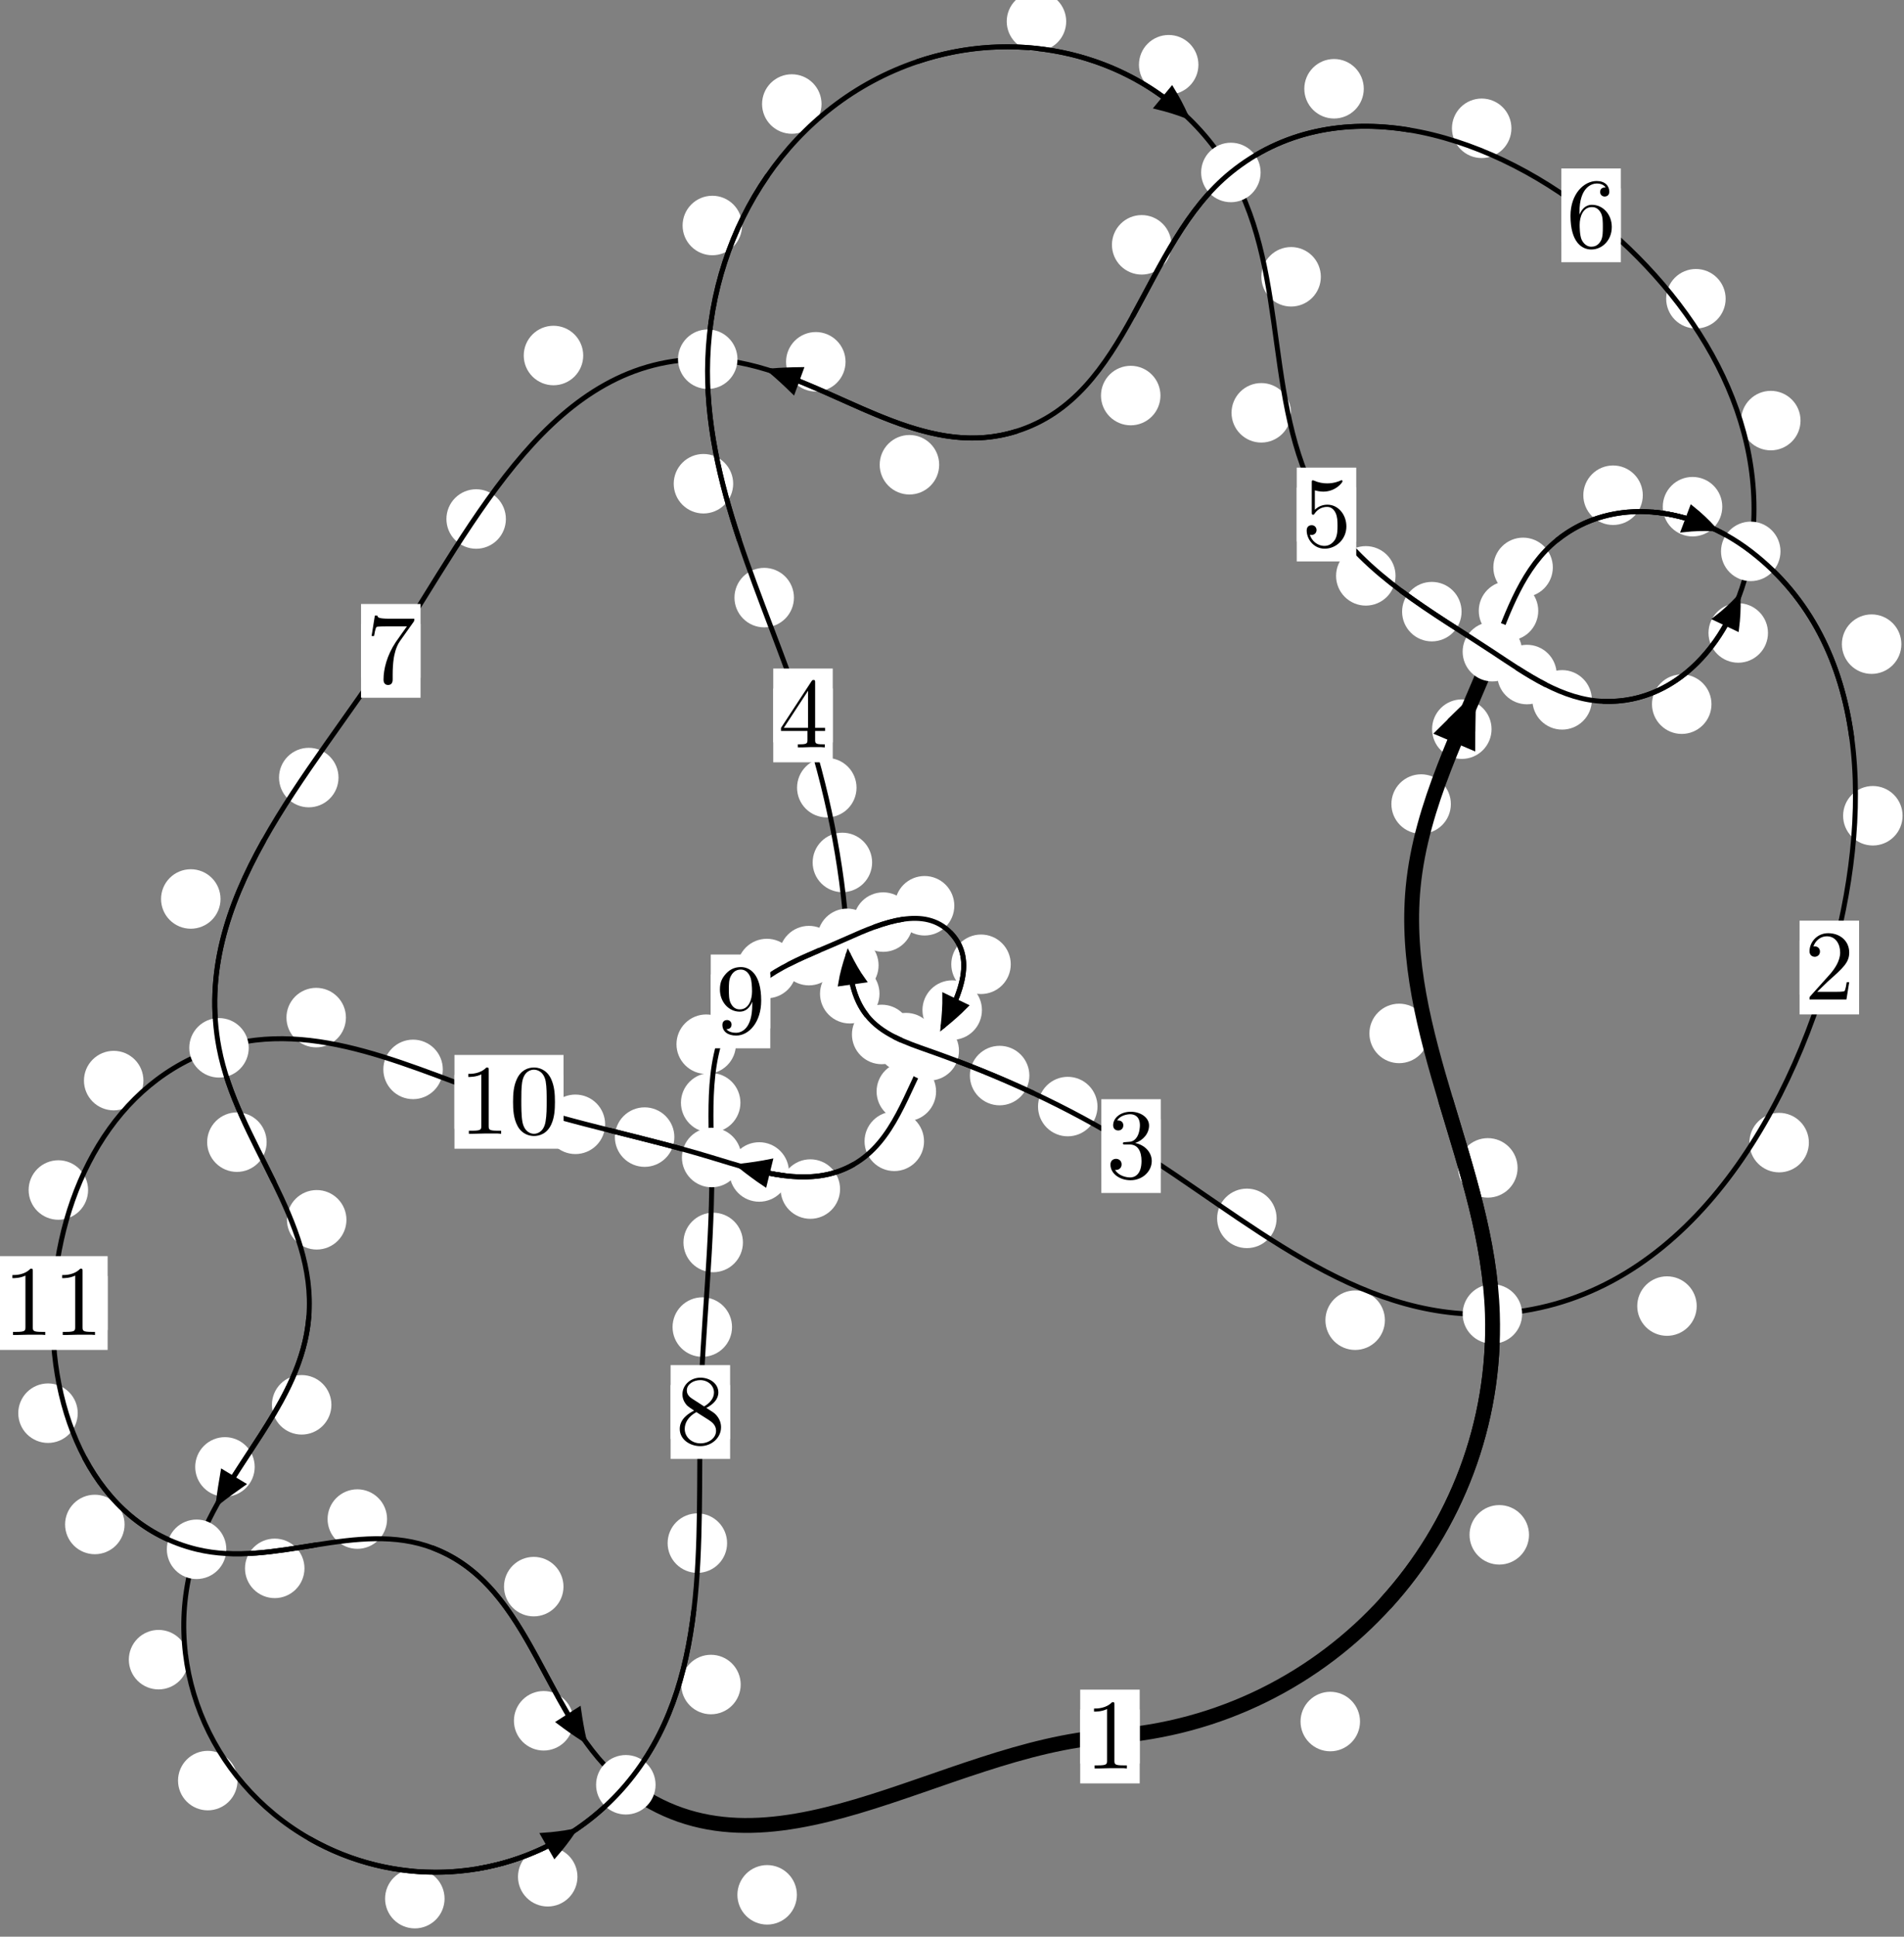 <?xml version="1.0"?>
<!-- Created by MetaPost 1.999 on 2021.07.05:2353 -->
<svg version="1.1" xmlns="http://www.w3.org/2000/svg" xmlns:xlink="http://www.w3.org/1999/xlink" width="191.371" height="194.557" viewBox="0 0 191.371 194.557">
<rect x="0" y="0" width="191.371" height="194.557" fill="#808080" stroke="none"/>
<!-- Original BoundingBox: -150.142899 -61.721588 41.228348 132.835831 -->
  <defs>
    <g transform="scale(0.01,0.01)" id="GLYPHcmr10_48">
      <path style="fill-rule: evenodd;" d="M460 -320C460 -400,455 -480,420 -554C374 -650,292 -666,250 -666C190 -666,117 -640,76 -547C44 -478,39 -400,39 -320C39 -245,43 -155,84 -79C127 2,200 22,249 22C303 22,379 1,423 -94C455 -163,460 -241,460 -320M249 -0C210 -0,151 -25,133 -121C122 -181,122 -273,122 -332C122 -396,122 -462,130 -516C149 -635,224 -644,249 -644C282 -644,348 -626,367 -527C377 -471,377 -395,377 -332C377 -257,377 -189,366 -125C351 -30,294 -0,249 -0"></path>
    </g>
    <g transform="scale(0.01,0.01)" id="GLYPHcmr10_49">
      <path style="fill-rule: evenodd;" d="M294 -640C294 -664,294 -666,271 -666C209 -602,121 -602,89 -602L89 -571C109 -571,168 -571,220 -597L220 -79C220 -43,217 -31,127 -31L95 -31L95 -0L257 -0L130 -3L217 -3L257 -3L297 -3L384 -3L419 -0L419 -31L387 -31C297 -31,294 -42,294 -79"></path>
    </g>
    <g transform="scale(0.01,0.01)" id="GLYPHcmr10_50">
      <path style="fill-rule: evenodd;" d="M127 -77L233 -180C389 -318,449 -372,449 -472C449 -586,359 -666,237 -666C124 -666,50 -574,50 -485C50 -429,100 -429,103 -429C120 -429,155 -441,155 -482C155 -508,137 -534,102 -534C94 -534,92 -534,89 -533C112 -598,166 -635,224 -635C315 -635,358 -554,358 -472C358 -392,308 -313,253 -251L61 -37C50 -26,50 -24,50 -0L421 -0L449 -174L424 -174C419 -144,412 -100,402 -85C395 -77,329 -77,307 -77"></path>
    </g>
    <g transform="scale(0.01,0.01)" id="GLYPHcmr10_51">
      <path style="fill-rule: evenodd;" d="M290 -352C372 -379,430 -449,430 -528C430 -610,342 -666,246 -666C145 -666,69 -606,69 -530C69 -497,91 -478,120 -478C151 -478,171 -500,171 -529C171 -579,124 -579,109 -579C140 -628,206 -641,242 -641C283 -641,338 -619,338 -529C338 -517,336 -459,310 -415C280 -367,246 -364,221 -363C213 -362,189 -360,182 -360C174 -359,167 -358,167 -348C167 -337,174 -337,191 -337L235 -337C317 -337,354 -269,354 -171C354 -35,285 -6,241 -6C198 -6,123 -23,88 -82C123 -77,154 -99,154 -137C154 -173,127 -193,98 -193C74 -193,42 -179,42 -135C42 -44,135 22,244 22C366 22,457 -69,457 -171C457 -253,394 -331,290 -352"></path>
    </g>
    <g transform="scale(0.01,0.01)" id="GLYPHcmr10_52">
      <path style="fill-rule: evenodd;" d="M294 -165L294 -78C294 -42,292 -31,218 -31L197 -31L197 -0L332 -0L238 -3L290 -3L332 -3L374 -3L427 -3L468 -0L468 -31L447 -31C373 -31,371 -42,371 -78L371 -165L471 -165L471 -196L371 -196L371 -651C371 -671,371 -677,355 -677C346 -677,343 -677,335 -665L28 -196L28 -165M300 -196L56 -196L300 -569"></path>
    </g>
    <g transform="scale(0.01,0.01)" id="GLYPHcmr10_53">
      <path style="fill-rule: evenodd;" d="M449 -201C449 -320,367 -420,259 -420C211 -420,168 -404,132 -369L132 -564C152 -558,185 -551,217 -551C340 -551,410 -642,410 -655C410 -661,407 -666,400 -666C399 -666,397 -666,392 -663C372 -654,323 -634,256 -634C216 -634,170 -641,123 -662C115 -665,113 -665,111 -665C101 -665,101 -657,101 -641L101 -345C101 -327,101 -319,115 -319C122 -319,124 -322,128 -328C139 -344,176 -398,257 -398C309 -398,334 -352,342 -334C358 -297,360 -258,360 -208C360 -173,360 -113,336 -71C312 -32,275 -6,229 -6C156 -6,99 -59,82 -118C85 -117,88 -116,99 -116C132 -116,149 -141,149 -165C149 -189,132 -214,99 -214C85 -214,50 -207,50 -161C50 -75,119 22,231 22C347 22,449 -74,449 -201"></path>
    </g>
    <g transform="scale(0.01,0.01)" id="GLYPHcmr10_54">
      <path style="fill-rule: evenodd;" d="M132 -328L132 -352C132 -605,256 -641,307 -641C331 -641,373 -635,395 -601C380 -601,340 -601,340 -556C340 -525,364 -510,386 -510C402 -510,432 -519,432 -558C432 -618,388 -666,305 -666C177 -666,42 -537,42 -316C42 -49,158 22,251 22C362 22,457 -72,457 -204C457 -331,368 -427,257 -427C189 -427,152 -376,132 -328M251 -6C188 -6,158 -66,152 -81C134 -128,134 -208,134 -226C134 -304,166 -404,256 -404C272 -404,318 -404,349 -342C367 -305,367 -254,367 -205C367 -157,367 -107,350 -71C320 -11,274 -6,251 -6"></path>
    </g>
    <g transform="scale(0.01,0.01)" id="GLYPHcmr10_55">
      <path style="fill-rule: evenodd;" d="M476 -609C485 -621,485 -623,485 -644L242 -644C120 -644,118 -657,114 -676L89 -676L56 -470L81 -470C84 -486,93 -549,106 -561C113 -567,191 -567,204 -567L411 -567C400 -551,321 -442,299 -409C209 -274,176 -135,176 -33C176 -23,176 22,222 22C268 22,268 -23,268 -33L268 -84C268 -139,271 -194,279 -248C283 -271,297 -357,341 -419"></path>
    </g>
    <g transform="scale(0.01,0.01)" id="GLYPHcmr10_56">
      <path style="fill-rule: evenodd;" d="M163 -457C117 -487,113 -521,113 -538C113 -599,178 -641,249 -641C322 -641,386 -589,386 -517C386 -460,347 -412,287 -377M309 -362C381 -399,430 -451,430 -517C430 -609,341 -666,250 -666C150 -666,69 -592,69 -499C69 -481,71 -436,113 -389C124 -377,161 -352,186 -335C128 -306,42 -250,42 -151C42 -45,144 22,249 22C362 22,457 -61,457 -168C457 -204,446 -249,408 -291C389 -312,373 -322,309 -362M209 -320L332 -242C360 -223,407 -193,407 -132C407 -58,332 -6,250 -6C164 -6,92 -68,92 -151C92 -209,124 -273,209 -320"></path>
    </g>
    <g transform="scale(0.01,0.01)" id="GLYPHcmr10_57">
      <path style="fill-rule: evenodd;" d="M367 -318L367 -286C367 -52,263 -6,205 -6C188 -6,134 -8,107 -42C151 -42,159 -71,159 -88C159 -119,135 -134,113 -134C97 -134,67 -125,67 -86C67 -19,121 22,206 22C335 22,457 -114,457 -329C457 -598,342 -666,253 -666C198 -666,149 -648,106 -603C65 -558,42 -516,42 -441C42 -316,130 -218,242 -218C303 -218,344 -260,367 -318M243 -241C227 -241,181 -241,150 -304C132 -341,132 -391,132 -440C132 -494,132 -541,153 -578C180 -628,218 -641,253 -641C299 -641,332 -607,349 -562C361 -530,365 -467,365 -421C365 -338,331 -241,243 -241"></path>
    </g>
  </defs>
  <path d="M136.695 172.942C136.695 172.149,136.38 171.389,135.819 170.829C135.259 170.268,134.499 169.953,133.706 169.953C132.913 169.953,132.153 170.268,131.593 170.829C131.032 171.389,130.717 172.149,130.717 172.942C130.717 173.735,131.032 174.495,131.593 175.055C132.153 175.616,132.913 175.931,133.706 175.931C134.499 175.931,135.259 175.616,135.819 175.055C136.38 174.495,136.695 173.735,136.695 172.942Z" style="fill: rgb(100%,100%,100%);stroke: none;"></path>
  <path d="M114.55 174.446C114.55 173.653,114.235 172.893,113.674 172.333C113.114 171.772,112.354 171.457,111.561 171.457C110.768 171.457,110.008 171.772,109.448 172.333C108.887 172.893,108.572 173.653,108.572 174.446C108.572 175.239,108.887 175.999,109.448 176.559C110.008 177.12,110.768 177.435,111.561 177.435C112.354 177.435,113.114 177.12,113.674 176.559C114.235 175.999,114.55 175.239,114.55 174.446Z" style="fill: rgb(100%,100%,100%);stroke: none;"></path>
  <path d="M152.531 117.323C152.531 116.53,152.216 115.77,151.656 115.209C151.095 114.649,150.335 114.334,149.542 114.334C148.75 114.334,147.989 114.649,147.429 115.209C146.868 115.77,146.553 116.53,146.553 117.323C146.553 118.115,146.868 118.875,147.429 119.436C147.989 119.996,148.75 120.311,149.542 120.311C150.335 120.311,151.095 119.996,151.656 119.436C152.216 118.875,152.531 118.115,152.531 117.323Z" style="fill: rgb(100%,100%,100%);stroke: none;"></path>
  <path d="M153.681 154.186C153.681 153.393,153.366 152.633,152.805 152.072C152.245 151.512,151.485 151.197,150.692 151.197C149.899 151.197,149.139 151.512,148.579 152.072C148.018 152.633,147.703 153.393,147.703 154.186C147.703 154.978,148.018 155.738,148.579 156.299C149.139 156.859,149.899 157.174,150.692 157.174C151.485 157.174,152.245 156.859,152.805 156.299C153.366 155.738,153.681 154.978,153.681 154.186Z" style="fill: rgb(100%,100%,100%);stroke: none;"></path>
  <path d="M145.826 80.773C145.826 79.98,145.511 79.22,144.951 78.659C144.39 78.099,143.63 77.784,142.837 77.784C142.045 77.784,141.284 78.099,140.724 78.659C140.163 79.22,139.849 79.98,139.849 80.773C139.849 81.565,140.163 82.325,140.724 82.886C141.284 83.446,142.045 83.761,142.837 83.761C143.63 83.761,144.39 83.446,144.951 82.886C145.511 82.325,145.826 81.565,145.826 80.773Z" style="fill: rgb(100%,100%,100%);stroke: none;"></path>
  <path d="M143.616 103.815C143.616 103.023,143.301 102.262,142.741 101.702C142.18 101.141,141.42 100.827,140.627 100.827C139.835 100.827,139.074 101.141,138.514 101.702C137.954 102.262,137.639 103.023,137.639 103.815C137.639 104.608,137.954 105.368,138.514 105.929C139.074 106.489,139.835 106.804,140.627 106.804C141.42 106.804,142.18 106.489,142.741 105.929C143.301 105.368,143.616 104.608,143.616 103.815Z" style="fill: rgb(100%,100%,100%);stroke: none;"></path>
  <path d="M154.609 61.362C154.609 60.569,154.294 59.809,153.734 59.249C153.173 58.688,152.413 58.373,151.621 58.373C150.828 58.373,150.068 58.688,149.507 59.249C148.947 59.809,148.632 60.569,148.632 61.362C148.632 62.155,148.947 62.915,149.507 63.475C150.068 64.036,150.828 64.351,151.621 64.351C152.413 64.351,153.173 64.036,153.734 63.475C154.294 62.915,154.609 62.155,154.609 61.362Z" style="fill: rgb(100%,100%,100%);stroke: none;"></path>
  <path d="M149.916 73.249C149.916 72.456,149.602 71.696,149.041 71.136C148.481 70.575,147.72 70.26,146.928 70.26C146.135 70.26,145.375 70.575,144.814 71.136C144.254 71.696,143.939 72.456,143.939 73.249C143.939 74.042,144.254 74.802,144.814 75.362C145.375 75.923,146.135 76.238,146.928 76.238C147.72 76.238,148.481 75.923,149.041 75.362C149.602 74.802,149.916 74.042,149.916 73.249Z" style="fill: rgb(100%,100%,100%);stroke: none;"></path>
  <path d="M165.118 49.75C165.118 48.957,164.803 48.197,164.242 47.636C163.682 47.076,162.922 46.761,162.129 46.761C161.336 46.761,160.576 47.076,160.016 47.636C159.455 48.197,159.14 48.957,159.14 49.75C159.14 50.542,159.455 51.303,160.016 51.863C160.576 52.424,161.336 52.738,162.129 52.738C162.922 52.738,163.682 52.424,164.242 51.863C164.803 51.303,165.118 50.542,165.118 49.75Z" style="fill: rgb(100%,100%,100%);stroke: none;"></path>
  <path d="M156.074 56.999C156.074 56.206,155.759 55.446,155.198 54.886C154.638 54.325,153.878 54.01,153.085 54.01C152.292 54.01,151.532 54.325,150.972 54.886C150.411 55.446,150.096 56.206,150.096 56.999C150.096 57.792,150.411 58.552,150.972 59.112C151.532 59.673,152.292 59.988,153.085 59.988C153.878 59.988,154.638 59.673,155.198 59.112C155.759 58.552,156.074 57.792,156.074 56.999Z" style="fill: rgb(100%,100%,100%);stroke: none;"></path>
  <path d="M191.106 64.709C191.106 63.917,190.791 63.156,190.23 62.596C189.67 62.036,188.91 61.721,188.117 61.721C187.324 61.721,186.564 62.036,186.004 62.596C185.443 63.156,185.128 63.917,185.128 64.709C185.128 65.502,185.443 66.262,186.004 66.823C186.564 67.383,187.324 67.698,188.117 67.698C188.91 67.698,189.67 67.383,190.23 66.823C190.791 66.262,191.106 65.502,191.106 64.709Z" style="fill: rgb(100%,100%,100%);stroke: none;"></path>
  <path d="M173.106 50.901C173.106 50.108,172.791 49.348,172.23 48.787C171.67 48.227,170.91 47.912,170.117 47.912C169.324 47.912,168.564 48.227,168.004 48.787C167.443 49.348,167.128 50.108,167.128 50.901C167.128 51.693,167.443 52.453,168.004 53.014C168.564 53.574,169.324 53.889,170.117 53.889C170.91 53.889,171.67 53.574,172.23 53.014C172.791 52.453,173.106 51.693,173.106 50.901Z" style="fill: rgb(100%,100%,100%);stroke: none;"></path>
  <path d="M181.81 114.783C181.81 113.991,181.495 113.23,180.935 112.67C180.374 112.109,179.614 111.795,178.821 111.795C178.029 111.795,177.269 112.109,176.708 112.67C176.148 113.23,175.833 113.991,175.833 114.783C175.833 115.576,176.148 116.336,176.708 116.897C177.269 117.457,178.029 117.772,178.821 117.772C179.614 117.772,180.374 117.457,180.935 116.897C181.495 116.336,181.81 115.576,181.81 114.783Z" style="fill: rgb(100%,100%,100%);stroke: none;"></path>
  <path d="M191.228 81.949C191.228 81.156,190.913 80.396,190.353 79.836C189.792 79.275,189.032 78.96,188.24 78.96C187.447 78.96,186.687 79.275,186.126 79.836C185.566 80.396,185.251 81.156,185.251 81.949C185.251 82.742,185.566 83.502,186.126 84.062C186.687 84.623,187.447 84.938,188.24 84.938C189.032 84.938,189.792 84.623,190.353 84.062C190.913 83.502,191.228 82.742,191.228 81.949Z" style="fill: rgb(100%,100%,100%);stroke: none;"></path>
  <path d="M139.196 132.625C139.196 131.832,138.881 131.072,138.32 130.511C137.76 129.951,137 129.636,136.207 129.636C135.414 129.636,134.654 129.951,134.094 130.511C133.533 131.072,133.218 131.832,133.218 132.625C133.218 133.417,133.533 134.177,134.094 134.738C134.654 135.298,135.414 135.613,136.207 135.613C137 135.613,137.76 135.298,138.32 134.738C138.881 134.177,139.196 133.417,139.196 132.625Z" style="fill: rgb(100%,100%,100%);stroke: none;"></path>
  <path d="M170.536 131.205C170.536 130.413,170.222 129.653,169.661 129.092C169.101 128.532,168.34 128.217,167.548 128.217C166.755 128.217,165.995 128.532,165.434 129.092C164.874 129.653,164.559 130.413,164.559 131.205C164.559 131.998,164.874 132.758,165.434 133.319C165.995 133.879,166.755 134.194,167.548 134.194C168.34 134.194,169.101 133.879,169.661 133.319C170.222 132.758,170.536 131.998,170.536 131.205Z" style="fill: rgb(100%,100%,100%);stroke: none;"></path>
  <path d="M110.309 111.163C110.309 110.371,109.994 109.61,109.434 109.05C108.873 108.489,108.113 108.175,107.321 108.175C106.528 108.175,105.768 108.489,105.207 109.05C104.647 109.61,104.332 110.371,104.332 111.163C104.332 111.956,104.647 112.716,105.207 113.277C105.768 113.837,106.528 114.152,107.321 114.152C108.113 114.152,108.873 113.837,109.434 113.277C109.994 112.716,110.309 111.956,110.309 111.163Z" style="fill: rgb(100%,100%,100%);stroke: none;"></path>
  <path d="M128.311 122.394C128.311 121.602,127.996 120.841,127.436 120.281C126.875 119.721,126.115 119.406,125.322 119.406C124.53 119.406,123.769 119.721,123.209 120.281C122.648 120.841,122.333 121.602,122.333 122.394C122.333 123.187,122.648 123.947,123.209 124.508C123.769 125.068,124.53 125.383,125.322 125.383C126.115 125.383,126.875 125.068,127.436 124.508C127.996 123.947,128.311 123.187,128.311 122.394Z" style="fill: rgb(100%,100%,100%);stroke: none;"></path>
  <path d="M94.053 104.741C94.053 103.948,93.738 103.188,93.178 102.628C92.617 102.067,91.857 101.752,91.064 101.752C90.272 101.752,89.512 102.067,88.951 102.628C88.391 103.188,88.076 103.948,88.076 104.741C88.076 105.534,88.391 106.294,88.951 106.854C89.512 107.415,90.272 107.73,91.064 107.73C91.857 107.73,92.617 107.415,93.178 106.854C93.738 106.294,94.053 105.534,94.053 104.741Z" style="fill: rgb(100%,100%,100%);stroke: none;"></path>
  <path d="M103.461 108.049C103.461 107.256,103.146 106.496,102.586 105.936C102.025 105.375,101.265 105.06,100.473 105.06C99.68 105.06,98.92 105.375,98.359 105.936C97.799 106.496,97.484 107.256,97.484 108.049C97.484 108.842,97.799 109.602,98.359 110.162C98.92 110.723,99.68 111.038,100.473 111.038C101.265 111.038,102.025 110.723,102.586 110.162C103.146 109.602,103.461 108.842,103.461 108.049Z" style="fill: rgb(100%,100%,100%);stroke: none;"></path>
  <path d="M88.398 99.826C88.398 99.033,88.083 98.273,87.522 97.713C86.962 97.152,86.202 96.837,85.409 96.837C84.616 96.837,83.856 97.152,83.296 97.713C82.735 98.273,82.42 99.033,82.42 99.826C82.42 100.619,82.735 101.379,83.296 101.939C83.856 102.5,84.616 102.815,85.409 102.815C86.202 102.815,86.962 102.5,87.522 101.939C88.083 101.379,88.398 100.619,88.398 99.826Z" style="fill: rgb(100%,100%,100%);stroke: none;"></path>
  <path d="M91.607 103.918C91.607 103.126,91.292 102.365,90.731 101.805C90.171 101.244,89.411 100.929,88.618 100.929C87.825 100.929,87.065 101.244,86.505 101.805C85.944 102.365,85.629 103.126,85.629 103.918C85.629 104.711,85.944 105.471,86.505 106.032C87.065 106.592,87.825 106.907,88.618 106.907C89.411 106.907,90.171 106.592,90.731 106.032C91.292 105.471,91.607 104.711,91.607 103.918Z" style="fill: rgb(100%,100%,100%);stroke: none;"></path>
  <path d="M87.657 86.639C87.657 85.846,87.342 85.086,86.782 84.525C86.221 83.965,85.461 83.65,84.668 83.65C83.876 83.65,83.115 83.965,82.555 84.525C81.994 85.086,81.68 85.846,81.68 86.639C81.68 87.431,81.994 88.191,82.555 88.752C83.115 89.312,83.876 89.627,84.668 89.627C85.461 89.627,86.221 89.312,86.782 88.752C87.342 88.191,87.657 87.431,87.657 86.639Z" style="fill: rgb(100%,100%,100%);stroke: none;"></path>
  <path d="M88.306 96.974C88.306 96.182,87.991 95.421,87.43 94.861C86.87 94.3,86.11 93.985,85.317 93.985C84.524 93.985,83.764 94.3,83.204 94.861C82.643 95.421,82.328 96.182,82.328 96.974C82.328 97.767,82.643 98.527,83.204 99.088C83.764 99.648,84.524 99.963,85.317 99.963C86.11 99.963,86.87 99.648,87.43 99.088C87.991 98.527,88.306 97.767,88.306 96.974Z" style="fill: rgb(100%,100%,100%);stroke: none;"></path>
  <path d="M79.799 60.035C79.799 59.242,79.484 58.482,78.924 57.921C78.363 57.361,77.603 57.046,76.81 57.046C76.018 57.046,75.258 57.361,74.697 57.921C74.137 58.482,73.822 59.242,73.822 60.035C73.822 60.827,74.137 61.588,74.697 62.148C75.258 62.709,76.018 63.024,76.81 63.024C77.603 63.024,78.363 62.709,78.924 62.148C79.484 61.588,79.799 60.827,79.799 60.035Z" style="fill: rgb(100%,100%,100%);stroke: none;"></path>
  <path d="M86.089 79.128C86.089 78.335,85.774 77.575,85.214 77.015C84.653 76.454,83.893 76.139,83.1 76.139C82.308 76.139,81.548 76.454,80.987 77.015C80.427 77.575,80.112 78.335,80.112 79.128C80.112 79.921,80.427 80.681,80.987 81.241C81.548 81.802,82.308 82.117,83.1 82.117C83.893 82.117,84.653 81.802,85.214 81.241C85.774 80.681,86.089 79.921,86.089 79.128Z" style="fill: rgb(100%,100%,100%);stroke: none;"></path>
  <path d="M74.586 22.654C74.586 21.861,74.271 21.101,73.71 20.54C73.15 19.98,72.39 19.665,71.597 19.665C70.804 19.665,70.044 19.98,69.484 20.54C68.923 21.101,68.608 21.861,68.608 22.654C68.608 23.446,68.923 24.206,69.484 24.767C70.044 25.327,70.804 25.642,71.597 25.642C72.39 25.642,73.15 25.327,73.71 24.767C74.271 24.206,74.586 23.446,74.586 22.654Z" style="fill: rgb(100%,100%,100%);stroke: none;"></path>
  <path d="M73.692 48.594C73.692 47.801,73.378 47.041,72.817 46.481C72.257 45.92,71.496 45.605,70.704 45.605C69.911 45.605,69.151 45.92,68.59 46.481C68.03 47.041,67.715 47.801,67.715 48.594C67.715 49.387,68.03 50.147,68.59 50.707C69.151 51.268,69.911 51.583,70.704 51.583C71.496 51.583,72.257 51.268,72.817 50.707C73.378 50.147,73.692 49.387,73.692 48.594Z" style="fill: rgb(100%,100%,100%);stroke: none;"></path>
  <path d="M107.163 2.153C107.163 1.36,106.848 0.6,106.288 0.04C105.727 -0.521,104.967 -0.836,104.175 -0.836C103.382 -0.836,102.622 -0.521,102.061 0.04C101.501 0.6,101.186 1.36,101.186 2.153C101.186 2.946,101.501 3.706,102.061 4.266C102.622 4.827,103.382 5.142,104.175 5.142C104.967 5.142,105.727 4.827,106.288 4.266C106.848 3.706,107.163 2.946,107.163 2.153Z" style="fill: rgb(100%,100%,100%);stroke: none;"></path>
  <path d="M82.573 10.45C82.573 9.657,82.258 8.897,81.697 8.336C81.137 7.776,80.377 7.461,79.584 7.461C78.791 7.461,78.031 7.776,77.471 8.336C76.91 8.897,76.595 9.657,76.595 10.45C76.595 11.242,76.91 12.002,77.471 12.563C78.031 13.123,78.791 13.438,79.584 13.438C80.377 13.438,81.137 13.123,81.697 12.563C82.258 12.002,82.573 11.242,82.573 10.45Z" style="fill: rgb(100%,100%,100%);stroke: none;"></path>
  <path d="M132.758 27.807C132.758 27.014,132.443 26.254,131.883 25.693C131.323 25.133,130.562 24.818,129.77 24.818C128.977 24.818,128.217 25.133,127.656 25.693C127.096 26.254,126.781 27.014,126.781 27.807C126.781 28.599,127.096 29.359,127.656 29.92C128.217 30.48,128.977 30.795,129.77 30.795C130.562 30.795,131.323 30.48,131.883 29.92C132.443 29.359,132.758 28.599,132.758 27.807Z" style="fill: rgb(100%,100%,100%);stroke: none;"></path>
  <path d="M120.453 6.503C120.453 5.71,120.138 4.95,119.578 4.39C119.017 3.829,118.257 3.514,117.465 3.514C116.672 3.514,115.912 3.829,115.351 4.39C114.791 4.95,114.476 5.71,114.476 6.503C114.476 7.296,114.791 8.056,115.351 8.616C115.912 9.177,116.672 9.492,117.465 9.492C118.257 9.492,119.017 9.177,119.578 8.616C120.138 8.056,120.453 7.296,120.453 6.503Z" style="fill: rgb(100%,100%,100%);stroke: none;"></path>
  <path d="M140.266 57.85C140.266 57.057,139.952 56.297,139.391 55.737C138.831 55.176,138.07 54.861,137.278 54.861C136.485 54.861,135.725 55.176,135.164 55.737C134.604 56.297,134.289 57.057,134.289 57.85C134.289 58.643,134.604 59.403,135.164 59.963C135.725 60.524,136.485 60.839,137.278 60.839C138.07 60.839,138.831 60.524,139.391 59.963C139.952 59.403,140.266 58.643,140.266 57.85Z" style="fill: rgb(100%,100%,100%);stroke: none;"></path>
  <path d="M129.759 41.47C129.759 40.677,129.444 39.917,128.884 39.357C128.323 38.796,127.563 38.481,126.77 38.481C125.978 38.481,125.217 38.796,124.657 39.357C124.097 39.917,123.782 40.677,123.782 41.47C123.782 42.263,124.097 43.023,124.657 43.583C125.217 44.144,125.978 44.459,126.77 44.459C127.563 44.459,128.323 44.144,128.884 43.583C129.444 43.023,129.759 42.263,129.759 41.47Z" style="fill: rgb(100%,100%,100%);stroke: none;"></path>
  <path d="M156.465 67.764C156.465 66.972,156.15 66.211,155.59 65.651C155.029 65.09,154.269 64.776,153.476 64.776C152.684 64.776,151.923 65.09,151.363 65.651C150.802 66.211,150.487 66.972,150.487 67.764C150.487 68.557,150.802 69.317,151.363 69.878C151.923 70.438,152.684 70.753,153.476 70.753C154.269 70.753,155.029 70.438,155.59 69.878C156.15 69.317,156.465 68.557,156.465 67.764Z" style="fill: rgb(100%,100%,100%);stroke: none;"></path>
  <path d="M146.903 61.445C146.903 60.652,146.588 59.892,146.027 59.331C145.467 58.771,144.707 58.456,143.914 58.456C143.121 58.456,142.361 58.771,141.801 59.331C141.24 59.892,140.925 60.652,140.925 61.445C140.925 62.237,141.24 62.998,141.801 63.558C142.361 64.119,143.121 64.433,143.914 64.433C144.707 64.433,145.467 64.119,146.027 63.558C146.588 62.998,146.903 62.237,146.903 61.445Z" style="fill: rgb(100%,100%,100%);stroke: none;"></path>
  <path d="M172.02 70.74C172.02 69.947,171.705 69.187,171.144 68.627C170.584 68.066,169.824 67.751,169.031 67.751C168.238 67.751,167.478 68.066,166.918 68.627C166.357 69.187,166.042 69.947,166.042 70.74C166.042 71.533,166.357 72.293,166.918 72.853C167.478 73.414,168.238 73.729,169.031 73.729C169.824 73.729,170.584 73.414,171.144 72.853C171.705 72.293,172.02 71.533,172.02 70.74Z" style="fill: rgb(100%,100%,100%);stroke: none;"></path>
  <path d="M159.999 70.306C159.999 69.514,159.684 68.753,159.123 68.193C158.563 67.632,157.803 67.317,157.01 67.317C156.217 67.317,155.457 67.632,154.897 68.193C154.336 68.753,154.021 69.514,154.021 70.306C154.021 71.099,154.336 71.859,154.897 72.42C155.457 72.98,156.217 73.295,157.01 73.295C157.803 73.295,158.563 72.98,159.123 72.42C159.684 71.859,159.999 71.099,159.999 70.306Z" style="fill: rgb(100%,100%,100%);stroke: none;"></path>
  <path d="M180.971 42.252C180.971 41.459,180.657 40.699,180.096 40.139C179.536 39.578,178.775 39.263,177.983 39.263C177.19 39.263,176.43 39.578,175.869 40.139C175.309 40.699,174.994 41.459,174.994 42.252C174.994 43.045,175.309 43.805,175.869 44.365C176.43 44.926,177.19 45.241,177.983 45.241C178.775 45.241,179.536 44.926,180.096 44.365C180.657 43.805,180.971 43.045,180.971 42.252Z" style="fill: rgb(100%,100%,100%);stroke: none;"></path>
  <path d="M177.699 63.586C177.699 62.793,177.384 62.033,176.823 61.473C176.263 60.912,175.502 60.597,174.71 60.597C173.917 60.597,173.157 60.912,172.596 61.473C172.036 62.033,171.721 62.793,171.721 63.586C171.721 64.379,172.036 65.139,172.596 65.699C173.157 66.26,173.917 66.575,174.71 66.575C175.502 66.575,176.263 66.26,176.823 65.699C177.384 65.139,177.699 64.379,177.699 63.586Z" style="fill: rgb(100%,100%,100%);stroke: none;"></path>
  <path d="M151.913 12.889C151.913 12.096,151.598 11.336,151.038 10.776C150.477 10.215,149.717 9.9,148.924 9.9C148.132 9.9,147.372 10.215,146.811 10.776C146.251 11.336,145.936 12.096,145.936 12.889C145.936 13.682,146.251 14.442,146.811 15.002C147.372 15.563,148.132 15.878,148.924 15.878C149.717 15.878,150.477 15.563,151.038 15.002C151.598 14.442,151.913 13.682,151.913 12.889Z" style="fill: rgb(100%,100%,100%);stroke: none;"></path>
  <path d="M173.445 30.011C173.445 29.218,173.13 28.458,172.57 27.897C172.009 27.337,171.249 27.022,170.456 27.022C169.664 27.022,168.904 27.337,168.343 27.897C167.783 28.458,167.468 29.218,167.468 30.011C167.468 30.803,167.783 31.563,168.343 32.124C168.904 32.684,169.664 32.999,170.456 32.999C171.249 32.999,172.009 32.684,172.57 32.124C173.13 31.563,173.445 30.803,173.445 30.011Z" style="fill: rgb(100%,100%,100%);stroke: none;"></path>
  <path d="M117.739 24.595C117.739 23.803,117.424 23.042,116.864 22.482C116.303 21.921,115.543 21.606,114.751 21.606C113.958 21.606,113.198 21.921,112.637 22.482C112.077 23.042,111.762 23.803,111.762 24.595C111.762 25.388,112.077 26.148,112.637 26.709C113.198 27.269,113.958 27.584,114.751 27.584C115.543 27.584,116.303 27.269,116.864 26.709C117.424 26.148,117.739 25.388,117.739 24.595Z" style="fill: rgb(100%,100%,100%);stroke: none;"></path>
  <path d="M137.073 8.917C137.073 8.124,136.758 7.364,136.198 6.804C135.637 6.243,134.877 5.928,134.085 5.928C133.292 5.928,132.532 6.243,131.971 6.804C131.411 7.364,131.096 8.124,131.096 8.917C131.096 9.71,131.411 10.47,131.971 11.03C132.532 11.591,133.292 11.906,134.085 11.906C134.877 11.906,135.637 11.591,136.198 11.03C136.758 10.47,137.073 9.71,137.073 8.917Z" style="fill: rgb(100%,100%,100%);stroke: none;"></path>
  <path d="M94.397 46.688C94.397 45.895,94.082 45.135,93.521 44.574C92.961 44.014,92.201 43.699,91.408 43.699C90.615 43.699,89.855 44.014,89.295 44.574C88.734 45.135,88.419 45.895,88.419 46.688C88.419 47.48,88.734 48.241,89.295 48.801C89.855 49.362,90.615 49.677,91.408 49.677C92.201 49.677,92.961 49.362,93.521 48.801C94.082 48.241,94.397 47.48,94.397 46.688Z" style="fill: rgb(100%,100%,100%);stroke: none;"></path>
  <path d="M116.637 39.737C116.637 38.944,116.322 38.184,115.762 37.624C115.201 37.063,114.441 36.748,113.649 36.748C112.856 36.748,112.096 37.063,111.535 37.624C110.975 38.184,110.66 38.944,110.66 39.737C110.66 40.53,110.975 41.29,111.535 41.85C112.096 42.411,112.856 42.726,113.649 42.726C114.441 42.726,115.201 42.411,115.762 41.85C116.322 41.29,116.637 40.53,116.637 39.737Z" style="fill: rgb(100%,100%,100%);stroke: none;"></path>
  <path d="M58.619 35.715C58.619 34.922,58.304 34.162,57.743 33.601C57.183 33.041,56.423 32.726,55.63 32.726C54.837 32.726,54.077 33.041,53.517 33.601C52.956 34.162,52.641 34.922,52.641 35.715C52.641 36.507,52.956 37.267,53.517 37.828C54.077 38.388,54.837 38.703,55.63 38.703C56.423 38.703,57.183 38.388,57.743 37.828C58.304 37.267,58.619 36.507,58.619 35.715Z" style="fill: rgb(100%,100%,100%);stroke: none;"></path>
  <path d="M84.986 36.345C84.986 35.552,84.671 34.792,84.11 34.232C83.55 33.671,82.79 33.356,81.997 33.356C81.204 33.356,80.444 33.671,79.884 34.232C79.323 34.792,79.008 35.552,79.008 36.345C79.008 37.138,79.323 37.898,79.884 38.458C80.444 39.019,81.204 39.334,81.997 39.334C82.79 39.334,83.55 39.019,84.11 38.458C84.671 37.898,84.986 37.138,84.986 36.345Z" style="fill: rgb(100%,100%,100%);stroke: none;"></path>
  <path d="M34.023 78.113C34.023 77.32,33.708 76.56,33.147 76C32.587 75.439,31.827 75.124,31.034 75.124C30.241 75.124,29.481 75.439,28.921 76C28.36 76.56,28.045 77.32,28.045 78.113C28.045 78.906,28.36 79.666,28.921 80.226C29.481 80.787,30.241 81.102,31.034 81.102C31.827 81.102,32.587 80.787,33.147 80.226C33.708 79.666,34.023 78.906,34.023 78.113Z" style="fill: rgb(100%,100%,100%);stroke: none;"></path>
  <path d="M50.847 52.138C50.847 51.345,50.532 50.585,49.972 50.025C49.411 49.464,48.651 49.149,47.859 49.149C47.066 49.149,46.306 49.464,45.745 50.025C45.185 50.585,44.87 51.345,44.87 52.138C44.87 52.931,45.185 53.691,45.745 54.251C46.306 54.812,47.066 55.127,47.859 55.127C48.651 55.127,49.411 54.812,49.972 54.251C50.532 53.691,50.847 52.931,50.847 52.138Z" style="fill: rgb(100%,100%,100%);stroke: none;"></path>
  <path d="M26.799 114.738C26.799 113.946,26.484 113.186,25.923 112.625C25.363 112.065,24.603 111.75,23.81 111.75C23.017 111.75,22.257 112.065,21.697 112.625C21.136 113.186,20.821 113.946,20.821 114.738C20.821 115.531,21.136 116.291,21.697 116.852C22.257 117.412,23.017 117.727,23.81 117.727C24.603 117.727,25.363 117.412,25.923 116.852C26.484 116.291,26.799 115.531,26.799 114.738Z" style="fill: rgb(100%,100%,100%);stroke: none;"></path>
  <path d="M22.164 90.309C22.164 89.517,21.849 88.757,21.289 88.196C20.728 87.636,19.968 87.321,19.175 87.321C18.383 87.321,17.623 87.636,17.062 88.196C16.502 88.757,16.187 89.517,16.187 90.309C16.187 91.102,16.502 91.862,17.062 92.423C17.623 92.983,18.383 93.298,19.175 93.298C19.968 93.298,20.728 92.983,21.289 92.423C21.849 91.862,22.164 91.102,22.164 90.309Z" style="fill: rgb(100%,100%,100%);stroke: none;"></path>
  <path d="M33.31 141.124C33.31 140.332,32.995 139.571,32.434 139.011C31.874 138.45,31.113 138.136,30.321 138.136C29.528 138.136,28.768 138.45,28.207 139.011C27.647 139.571,27.332 140.332,27.332 141.124C27.332 141.917,27.647 142.677,28.207 143.238C28.768 143.798,29.528 144.113,30.321 144.113C31.113 144.113,31.874 143.798,32.434 143.238C32.995 142.677,33.31 141.917,33.31 141.124Z" style="fill: rgb(100%,100%,100%);stroke: none;"></path>
  <path d="M34.821 122.538C34.821 121.746,34.506 120.985,33.945 120.425C33.385 119.864,32.625 119.55,31.832 119.55C31.039 119.55,30.279 119.864,29.719 120.425C29.158 120.985,28.843 121.746,28.843 122.538C28.843 123.331,29.158 124.091,29.719 124.652C30.279 125.212,31.039 125.527,31.832 125.527C32.625 125.527,33.385 125.212,33.945 124.652C34.506 124.091,34.821 123.331,34.821 122.538Z" style="fill: rgb(100%,100%,100%);stroke: none;"></path>
  <path d="M18.926 166.726C18.926 165.933,18.611 165.173,18.051 164.612C17.49 164.052,16.73 163.737,15.937 163.737C15.145 163.737,14.385 164.052,13.824 164.612C13.264 165.173,12.949 165.933,12.949 166.726C12.949 167.518,13.264 168.278,13.824 168.839C14.385 169.399,15.145 169.714,15.937 169.714C16.73 169.714,17.49 169.399,18.051 168.839C18.611 168.278,18.926 167.518,18.926 166.726Z" style="fill: rgb(100%,100%,100%);stroke: none;"></path>
  <path d="M25.599 147.362C25.599 146.569,25.284 145.809,24.723 145.249C24.163 144.688,23.403 144.373,22.61 144.373C21.817 144.373,21.057 144.688,20.497 145.249C19.936 145.809,19.621 146.569,19.621 147.362C19.621 148.155,19.936 148.915,20.497 149.475C21.057 150.036,21.817 150.351,22.61 150.351C23.403 150.351,24.163 150.036,24.723 149.475C25.284 148.915,25.599 148.155,25.599 147.362Z" style="fill: rgb(100%,100%,100%);stroke: none;"></path>
  <path d="M44.682 190.733C44.682 189.94,44.367 189.18,43.807 188.62C43.246 188.059,42.486 187.744,41.693 187.744C40.901 187.744,40.141 188.059,39.58 188.62C39.02 189.18,38.705 189.94,38.705 190.733C38.705 191.526,39.02 192.286,39.58 192.846C40.141 193.407,40.901 193.722,41.693 193.722C42.486 193.722,43.246 193.407,43.807 192.846C44.367 192.286,44.682 191.526,44.682 190.733Z" style="fill: rgb(100%,100%,100%);stroke: none;"></path>
  <path d="M23.872 178.874C23.872 178.081,23.557 177.321,22.997 176.761C22.436 176.2,21.676 175.885,20.883 175.885C20.091 175.885,19.33 176.2,18.77 176.761C18.209 177.321,17.894 178.081,17.894 178.874C17.894 179.667,18.209 180.427,18.77 180.988C19.33 181.548,20.091 181.863,20.883 181.863C21.676 181.863,22.436 181.548,22.997 180.988C23.557 180.427,23.872 179.667,23.872 178.874Z" style="fill: rgb(100%,100%,100%);stroke: none;"></path>
  <path d="M74.447 169.224C74.447 168.432,74.132 167.671,73.572 167.111C73.011 166.55,72.251 166.235,71.458 166.235C70.666 166.235,69.905 166.55,69.345 167.111C68.784 167.671,68.47 168.432,68.47 169.224C68.47 170.017,68.784 170.777,69.345 171.338C69.905 171.898,70.666 172.213,71.458 172.213C72.251 172.213,73.011 171.898,73.572 171.338C74.132 170.777,74.447 170.017,74.447 169.224Z" style="fill: rgb(100%,100%,100%);stroke: none;"></path>
  <path d="M58.04 188.535C58.04 187.742,57.725 186.982,57.165 186.421C56.604 185.861,55.844 185.546,55.051 185.546C54.259 185.546,53.499 185.861,52.938 186.421C52.378 186.982,52.063 187.742,52.063 188.535C52.063 189.327,52.378 190.088,52.938 190.648C53.499 191.209,54.259 191.523,55.051 191.523C55.844 191.523,56.604 191.209,57.165 190.648C57.725 190.088,58.04 189.327,58.04 188.535Z" style="fill: rgb(100%,100%,100%);stroke: none;"></path>
  <path d="M73.576 133.314C73.576 132.521,73.261 131.761,72.701 131.201C72.14 130.64,71.38 130.325,70.587 130.325C69.795 130.325,69.035 130.64,68.474 131.201C67.914 131.761,67.599 132.521,67.599 133.314C67.599 134.107,67.914 134.867,68.474 135.427C69.035 135.988,69.795 136.303,70.587 136.303C71.38 136.303,72.14 135.988,72.701 135.427C73.261 134.867,73.576 134.107,73.576 133.314Z" style="fill: rgb(100%,100%,100%);stroke: none;"></path>
  <path d="M73.08 155.018C73.08 154.226,72.766 153.465,72.205 152.905C71.645 152.345,70.884 152.03,70.092 152.03C69.299 152.03,68.539 152.345,67.978 152.905C67.418 153.465,67.103 154.226,67.103 155.018C67.103 155.811,67.418 156.571,67.978 157.132C68.539 157.692,69.299 158.007,70.092 158.007C70.884 158.007,71.645 157.692,72.205 157.132C72.766 156.571,73.08 155.811,73.08 155.018Z" style="fill: rgb(100%,100%,100%);stroke: none;"></path>
  <path d="M74.419 110.778C74.419 109.985,74.104 109.225,73.544 108.664C72.983 108.104,72.223 107.789,71.431 107.789C70.638 107.789,69.878 108.104,69.317 108.664C68.757 109.225,68.442 109.985,68.442 110.778C68.442 111.57,68.757 112.331,69.317 112.891C69.878 113.452,70.638 113.766,71.431 113.766C72.223 113.766,72.983 113.452,73.544 112.891C74.104 112.331,74.419 111.57,74.419 110.778Z" style="fill: rgb(100%,100%,100%);stroke: none;"></path>
  <path d="M74.672 124.815C74.672 124.022,74.357 123.262,73.797 122.702C73.236 122.141,72.476 121.826,71.683 121.826C70.891 121.826,70.13 122.141,69.57 122.702C69.009 123.262,68.695 124.022,68.695 124.815C68.695 125.608,69.009 126.368,69.57 126.928C70.13 127.489,70.891 127.804,71.683 127.804C72.476 127.804,73.236 127.489,73.797 126.928C74.357 126.368,74.672 125.608,74.672 124.815Z" style="fill: rgb(100%,100%,100%);stroke: none;"></path>
  <path d="M80.066 97.296C80.066 96.503,79.751 95.743,79.19 95.183C78.63 94.622,77.869 94.307,77.077 94.307C76.284 94.307,75.524 94.622,74.963 95.183C74.403 95.743,74.088 96.503,74.088 97.296C74.088 98.089,74.403 98.849,74.963 99.409C75.524 99.97,76.284 100.285,77.077 100.285C77.869 100.285,78.63 99.97,79.19 99.409C79.751 98.849,80.066 98.089,80.066 97.296Z" style="fill: rgb(100%,100%,100%);stroke: none;"></path>
  <path d="M73.971 104.899C73.971 104.107,73.656 103.346,73.096 102.786C72.535 102.225,71.775 101.911,70.982 101.911C70.189 101.911,69.429 102.225,68.869 102.786C68.308 103.346,67.993 104.107,67.993 104.899C67.993 105.692,68.308 106.452,68.869 107.013C69.429 107.573,70.189 107.888,70.982 107.888C71.775 107.888,72.535 107.573,73.096 107.013C73.656 106.452,73.971 105.692,73.971 104.899Z" style="fill: rgb(100%,100%,100%);stroke: none;"></path>
  <path d="M91.757 92.631C91.757 91.838,91.442 91.078,90.882 90.517C90.321 89.957,89.561 89.642,88.768 89.642C87.976 89.642,87.215 89.957,86.655 90.517C86.095 91.078,85.78 91.838,85.78 92.631C85.78 93.423,86.095 94.184,86.655 94.744C87.215 95.305,87.976 95.619,88.768 95.619C89.561 95.619,90.321 95.305,90.882 94.744C91.442 94.184,91.757 93.423,91.757 92.631Z" style="fill: rgb(100%,100%,100%);stroke: none;"></path>
  <path d="M84.294 95.999C84.294 95.206,83.979 94.446,83.418 93.886C82.858 93.325,82.098 93.01,81.305 93.01C80.512 93.01,79.752 93.325,79.192 93.886C78.631 94.446,78.316 95.206,78.316 95.999C78.316 96.792,78.631 97.552,79.192 98.113C79.752 98.673,80.512 98.988,81.305 98.988C82.098 98.988,82.858 98.673,83.418 98.113C83.979 97.552,84.294 96.792,84.294 95.999Z" style="fill: rgb(100%,100%,100%);stroke: none;"></path>
  <path d="M101.591 96.87C101.591 96.077,101.276 95.317,100.716 94.756C100.155 94.196,99.395 93.881,98.603 93.881C97.81 93.881,97.05 94.196,96.489 94.756C95.929 95.317,95.614 96.077,95.614 96.87C95.614 97.662,95.929 98.423,96.489 98.983C97.05 99.543,97.81 99.858,98.603 99.858C99.395 99.858,100.155 99.543,100.716 98.983C101.276 98.423,101.591 97.662,101.591 96.87Z" style="fill: rgb(100%,100%,100%);stroke: none;"></path>
  <path d="M95.918 90.99C95.918 90.198,95.603 89.438,95.043 88.877C94.482 88.317,93.722 88.002,92.93 88.002C92.137 88.002,91.377 88.317,90.816 88.877C90.256 89.438,89.941 90.198,89.941 90.99C89.941 91.783,90.256 92.543,90.816 93.104C91.377 93.664,92.137 93.979,92.93 93.979C93.722 93.979,94.482 93.664,95.043 93.104C95.603 92.543,95.918 91.783,95.918 90.99Z" style="fill: rgb(100%,100%,100%);stroke: none;"></path>
  <path d="M94.085 109.643C94.085 108.851,93.77 108.091,93.209 107.53C92.649 106.97,91.889 106.655,91.096 106.655C90.303 106.655,89.543 106.97,88.983 107.53C88.422 108.091,88.107 108.851,88.107 109.643C88.107 110.436,88.422 111.196,88.983 111.757C89.543 112.317,90.303 112.632,91.096 112.632C91.889 112.632,92.649 112.317,93.209 111.757C93.77 111.196,94.085 110.436,94.085 109.643Z" style="fill: rgb(100%,100%,100%);stroke: none;"></path>
  <path d="M98.694 101.471C98.694 100.679,98.379 99.919,97.819 99.358C97.258 98.798,96.498 98.483,95.706 98.483C94.913 98.483,94.153 98.798,93.592 99.358C93.032 99.919,92.717 100.679,92.717 101.471C92.717 102.264,93.032 103.024,93.592 103.585C94.153 104.145,94.913 104.46,95.706 104.46C96.498 104.46,97.258 104.145,97.819 103.585C98.379 103.024,98.694 102.264,98.694 101.471Z" style="fill: rgb(100%,100%,100%);stroke: none;"></path>
  <path d="M84.435 119.451C84.435 118.658,84.12 117.898,83.56 117.338C82.999 116.777,82.239 116.462,81.447 116.462C80.654 116.462,79.894 116.777,79.333 117.338C78.773 117.898,78.458 118.658,78.458 119.451C78.458 120.244,78.773 121.004,79.333 121.564C79.894 122.125,80.654 122.44,81.447 122.44C82.239 122.44,82.999 122.125,83.56 121.564C84.12 121.004,84.435 120.244,84.435 119.451Z" style="fill: rgb(100%,100%,100%);stroke: none;"></path>
  <path d="M92.874 114.653C92.874 113.86,92.559 113.1,91.998 112.539C91.438 111.979,90.678 111.664,89.885 111.664C89.092 111.664,88.332 111.979,87.772 112.539C87.211 113.1,86.896 113.86,86.896 114.653C86.896 115.445,87.211 116.206,87.772 116.766C88.332 117.327,89.092 117.642,89.885 117.642C90.678 117.642,91.438 117.327,91.998 116.766C92.559 116.206,92.874 115.445,92.874 114.653Z" style="fill: rgb(100%,100%,100%);stroke: none;"></path>
  <path d="M67.779 114.231C67.779 113.438,67.464 112.678,66.903 112.118C66.343 111.557,65.583 111.242,64.79 111.242C63.997 111.242,63.237 111.557,62.677 112.118C62.116 112.678,61.801 113.438,61.801 114.231C61.801 115.024,62.116 115.784,62.677 116.344C63.237 116.905,63.997 117.22,64.79 117.22C65.583 117.22,66.343 116.905,66.903 116.344C67.464 115.784,67.779 115.024,67.779 114.231Z" style="fill: rgb(100%,100%,100%);stroke: none;"></path>
  <path d="M79.298 117.734C79.298 116.942,78.983 116.181,78.422 115.621C77.862 115.06,77.102 114.745,76.309 114.745C75.516 114.745,74.756 115.06,74.196 115.621C73.635 116.181,73.32 116.942,73.32 117.734C73.32 118.527,73.635 119.287,74.196 119.848C74.756 120.408,75.516 120.723,76.309 120.723C77.102 120.723,77.862 120.408,78.422 119.848C78.983 119.287,79.298 118.527,79.298 117.734Z" style="fill: rgb(100%,100%,100%);stroke: none;"></path>
  <path d="M44.507 107.429C44.507 106.636,44.192 105.876,43.632 105.316C43.071 104.755,42.311 104.44,41.518 104.44C40.726 104.44,39.966 104.755,39.405 105.316C38.845 105.876,38.53 106.636,38.53 107.429C38.53 108.222,38.845 108.982,39.405 109.542C39.966 110.103,40.726 110.418,41.518 110.418C42.311 110.418,43.071 110.103,43.632 109.542C44.192 108.982,44.507 108.222,44.507 107.429Z" style="fill: rgb(100%,100%,100%);stroke: none;"></path>
  <path d="M60.822 112.945C60.822 112.153,60.507 111.392,59.947 110.832C59.386 110.272,58.626 109.957,57.833 109.957C57.041 109.957,56.28 110.272,55.72 110.832C55.16 111.392,54.845 112.153,54.845 112.945C54.845 113.738,55.16 114.498,55.72 115.059C56.28 115.619,57.041 115.934,57.833 115.934C58.626 115.934,59.386 115.619,59.947 115.059C60.507 114.498,60.822 113.738,60.822 112.945Z" style="fill: rgb(100%,100%,100%);stroke: none;"></path>
  <path d="M14.416 108.554C14.416 107.761,14.102 107.001,13.541 106.441C12.981 105.88,12.22 105.565,11.428 105.565C10.635 105.565,9.875 105.88,9.314 106.441C8.754 107.001,8.439 107.761,8.439 108.554C8.439 109.347,8.754 110.107,9.314 110.667C9.875 111.228,10.635 111.543,11.428 111.543C12.22 111.543,12.981 111.228,13.541 110.667C14.102 110.107,14.416 109.347,14.416 108.554Z" style="fill: rgb(100%,100%,100%);stroke: none;"></path>
  <path d="M34.769 102.225C34.769 101.433,34.454 100.673,33.894 100.112C33.333 99.552,32.573 99.237,31.78 99.237C30.988 99.237,30.228 99.552,29.667 100.112C29.107 100.673,28.792 101.433,28.792 102.225C28.792 103.018,29.107 103.778,29.667 104.339C30.228 104.899,30.988 105.214,31.78 105.214C32.573 105.214,33.333 104.899,33.894 104.339C34.454 103.778,34.769 103.018,34.769 102.225Z" style="fill: rgb(100%,100%,100%);stroke: none;"></path>
  <path d="M7.813 141.965C7.813 141.173,7.499 140.412,6.938 139.852C6.378 139.292,5.617 138.977,4.825 138.977C4.032 138.977,3.272 139.292,2.711 139.852C2.151 140.412,1.836 141.173,1.836 141.965C1.836 142.758,2.151 143.518,2.711 144.079C3.272 144.639,4.032 144.954,4.825 144.954C5.617 144.954,6.378 144.639,6.938 144.079C7.499 143.518,7.813 142.758,7.813 141.965Z" style="fill: rgb(100%,100%,100%);stroke: none;"></path>
  <path d="M8.854 119.546C8.854 118.753,8.539 117.993,7.979 117.432C7.418 116.872,6.658 116.557,5.866 116.557C5.073 116.557,4.313 116.872,3.752 117.432C3.192 117.993,2.877 118.753,2.877 119.546C2.877 120.338,3.192 121.098,3.752 121.659C4.313 122.219,5.073 122.534,5.866 122.534C6.658 122.534,7.418 122.219,7.979 121.659C8.539 121.098,8.854 120.338,8.854 119.546Z" style="fill: rgb(100%,100%,100%);stroke: none;"></path>
  <path d="M30.602 157.554C30.602 156.761,30.287 156.001,29.727 155.441C29.166 154.88,28.406 154.565,27.614 154.565C26.821 154.565,26.061 154.88,25.5 155.441C24.94 156.001,24.625 156.761,24.625 157.554C24.625 158.347,24.94 159.107,25.5 159.667C26.061 160.228,26.821 160.543,27.614 160.543C28.406 160.543,29.166 160.228,29.727 159.667C30.287 159.107,30.602 158.347,30.602 157.554Z" style="fill: rgb(100%,100%,100%);stroke: none;"></path>
  <path d="M12.52 153.145C12.52 152.352,12.205 151.592,11.644 151.031C11.084 150.471,10.324 150.156,9.531 150.156C8.738 150.156,7.978 150.471,7.418 151.031C6.857 151.592,6.542 152.352,6.542 153.145C6.542 153.937,6.857 154.698,7.418 155.258C7.978 155.818,8.738 156.133,9.531 156.133C10.324 156.133,11.084 155.818,11.644 155.258C12.205 154.698,12.52 153.937,12.52 153.145Z" style="fill: rgb(100%,100%,100%);stroke: none;"></path>
  <path d="M56.636 159.388C56.636 158.596,56.321 157.836,55.76 157.275C55.2 156.715,54.439 156.4,53.647 156.4C52.854 156.4,52.094 156.715,51.533 157.275C50.973 157.836,50.658 158.596,50.658 159.388C50.658 160.181,50.973 160.941,51.533 161.502C52.094 162.062,52.854 162.377,53.647 162.377C54.439 162.377,55.2 162.062,55.76 161.502C56.321 160.941,56.636 160.181,56.636 159.388Z" style="fill: rgb(100%,100%,100%);stroke: none;"></path>
  <path d="M38.904 152.602C38.904 151.809,38.589 151.049,38.028 150.489C37.468 149.928,36.708 149.613,35.915 149.613C35.122 149.613,34.362 149.928,33.802 150.489C33.241 151.049,32.926 151.809,32.926 152.602C32.926 153.395,33.241 154.155,33.802 154.715C34.362 155.276,35.122 155.591,35.915 155.591C36.708 155.591,37.468 155.276,38.028 154.715C38.589 154.155,38.904 153.395,38.904 152.602Z" style="fill: rgb(100%,100%,100%);stroke: none;"></path>
  <path d="M80.094 190.35C80.094 189.558,79.779 188.797,79.218 188.237C78.658 187.677,77.898 187.362,77.105 187.362C76.312 187.362,75.552 187.677,74.992 188.237C74.431 188.797,74.116 189.558,74.116 190.35C74.116 191.143,74.431 191.903,74.992 192.464C75.552 193.024,76.312 193.339,77.105 193.339C77.898 193.339,78.658 193.024,79.218 192.464C79.779 191.903,80.094 191.143,80.094 190.35Z" style="fill: rgb(100%,100%,100%);stroke: none;"></path>
  <path d="M57.632 172.866C57.632 172.073,57.317 171.313,56.757 170.752C56.196 170.192,55.436 169.877,54.643 169.877C53.851 169.877,53.09 170.192,52.53 170.752C51.97 171.313,51.655 172.073,51.655 172.866C51.655 173.658,51.97 174.419,52.53 174.979C53.09 175.54,53.851 175.855,54.643 175.855C55.436 175.855,56.196 175.54,56.757 174.979C57.317 174.419,57.632 173.658,57.632 172.866Z" style="fill: rgb(100%,100%,100%);stroke: none;"></path>
  <path d="M111.561 174.446C133.706 172.942,150.692 154.186,150 132C149.542 117.323,140.627 103.815,142.036 89.123C142.837 80.773,146.928 73.249,150 65.467C151.621 61.362,153.085 56.999,156.54 54.23C162.129 49.75,170.117 50.901,175.967 55.389C188.117 64.709,188.24 81.949,183.866 97.197C178.821 114.783,167.548 131.205,150 132C136.207 132.625,125.322 122.394,113.684 115.133C107.321 111.163,100.473 108.049,93.398 105.562C91.064 104.741,88.618 103.918,87.088 101.967C85.409 99.826,85.317 96.974,85.147 94.265C84.668 86.639,83.1 79.128,80.71 71.871C76.81 60.035,70.704 48.594,71.135 36.085C71.597 22.654,79.584 10.45,92.217 6.187C104.175 2.153,117.465 6.503,123.716 17.325C129.77 27.807,126.77 41.47,133.325 51.688C137.278 57.85,143.914 61.445,150 65.467C153.476 67.764,157.01 70.306,161.186 70.457C169.031 70.74,174.71 63.586,175.967 55.389C177.983 42.252,170.456 30.011,159.922 21.634C148.924 12.889,134.085 8.917,123.716 17.325C114.751 24.595,113.649 39.737,102.146 43.332C91.408 46.688,81.997 36.345,71.135 36.085C55.63 35.715,47.859 52.138,39.279 65.384C31.034 78.113,19.175 90.309,22.012 105.263C23.81 114.738,31.832 122.538,31.039 132.297C30.321 141.124,22.61 147.362,19.758 155.638C15.937 166.726,20.883 178.874,31.132 184.715C41.693 190.733,55.051 188.535,62.902 179.295C71.458 169.224,70.092 155.018,70.393 141.846C70.587 133.314,71.683 124.815,71.53 116.281C71.431 110.778,70.982 104.899,74.429 100.6C77.077 97.296,81.305 95.999,85.147 94.265C88.768 92.631,92.93 90.99,95.543 93.699C98.603 96.87,95.706 101.471,93.398 105.562C91.096 109.643,89.885 114.653,85.772 116.991C81.447 119.451,76.309 117.734,71.53 116.281C64.79 114.231,57.833 112.945,51.159 110.688C41.518 107.429,31.78 102.225,22.012 105.263C11.428 108.554,5.866 119.546,5.338 130.9C4.825 141.965,9.531 153.145,19.758 155.638C27.614 157.554,35.915 152.602,43.543 155.521C53.647 159.388,54.643 172.866,62.902 179.295C77.105 190.35,94.564 175.6,111.561 174.446" style="stroke:rgb(0%,0%,0%); stroke-width: 0.498;stroke-linecap: round;stroke-linejoin: round;stroke-miterlimit: 10;fill: none;"></path>
  <path d="M111.561 174.446C133.706 172.942,150.692 154.186,150 132C149.542 117.323,140.627 103.815,142.036 89.123C142.837 80.773,146.928 73.249,150 65.467" style="stroke:rgb(0%,0%,0%); stroke-width: 1.494;stroke-linecap: round;stroke-linejoin: round;stroke-miterlimit: 10;fill: none;"></path>
  <path d="M62.902 179.295C77.105 190.35,94.564 175.6,111.561 174.446" style="stroke:rgb(0%,0%,0%); stroke-width: 1.494;stroke-linecap: round;stroke-linejoin: round;stroke-miterlimit: 10;fill: none;"></path>
  <path d="M152.989 132C152.989 131.207,152.674 130.447,152.113 129.887C151.553 129.326,150.793 129.011,150 129.011C149.207 129.011,148.447 129.326,147.887 129.887C147.326 130.447,147.011 131.207,147.011 132C147.011 132.793,147.326 133.553,147.887 134.113C148.447 134.674,149.207 134.989,150 134.989C150.793 134.989,151.553 134.674,152.113 134.113C152.674 133.553,152.989 132.793,152.989 132Z" style="fill: rgb(100%,100%,100%);stroke: none;"></path>
  <path d="M139.344 160.978C146.273 153.328,150.346 143.093,150 132C149.771 124.661,147.428 117.615,145.318 110.567" style="stroke:rgb(0%,0%,0%); stroke-width: 1.494;stroke-linecap: round;stroke-linejoin: round;stroke-miterlimit: 10;fill: none;"></path>
  <path d="M178.956 55.389C178.956 54.596,178.641 53.836,178.081 53.275C177.52 52.715,176.76 52.4,175.967 52.4C175.175 52.4,174.415 52.715,173.854 53.275C173.294 53.836,172.979 54.596,172.979 55.389C172.979 56.181,173.294 56.941,173.854 57.502C174.415 58.062,175.175 58.377,175.967 58.377C176.76 58.377,177.52 58.062,178.081 57.502C178.641 56.941,178.956 56.181,178.956 55.389Z" style="fill: rgb(100%,100%,100%);stroke: none;"></path>
  <path d="M166.156 51.446C169.583 51.735,173.042 53.145,175.967 55.389C182.042 60.049,185.11 66.689,186.113 74.07" style="stroke:rgb(0%,0%,0%); stroke-width: 0.498;stroke-linecap: round;stroke-linejoin: round;stroke-miterlimit: 10;fill: none;"></path>
  <path d="M96.387 105.562C96.387 104.769,96.072 104.009,95.512 103.448C94.951 102.888,94.191 102.573,93.398 102.573C92.606 102.573,91.846 102.888,91.285 103.448C90.725 104.009,90.41 104.769,90.41 105.562C90.41 106.354,90.725 107.114,91.285 107.675C91.846 108.235,92.606 108.55,93.398 108.55C94.191 108.55,94.951 108.235,95.512 107.675C96.072 107.114,96.387 106.354,96.387 105.562Z" style="fill: rgb(100%,100%,100%);stroke: none;"></path>
  <path d="M103.808 109.791C100.416 108.206,96.936 106.805,93.398 105.562C92.231 105.151,91.036 104.74,89.942 104.188" style="stroke:rgb(0%,0%,0%); stroke-width: 0.498;stroke-linecap: round;stroke-linejoin: round;stroke-miterlimit: 10;fill: none;"></path>
  <path d="M74.123 36.085C74.123 35.292,73.808 34.532,73.248 33.972C72.687 33.411,71.927 33.096,71.135 33.096C70.342 33.096,69.582 33.411,69.021 33.972C68.461 34.532,68.146 35.292,68.146 36.085C68.146 36.878,68.461 37.638,69.021 38.199C69.582 38.759,70.342 39.074,71.135 39.074C71.927 39.074,72.687 38.759,73.248 38.199C73.808 37.638,74.123 36.878,74.123 36.085Z" style="fill: rgb(100%,100%,100%);stroke: none;"></path>
  <path d="M74.298 54.23C72.338 48.327,70.919 42.34,71.135 36.085C71.366 29.369,73.478 22.961,77.112 17.698" style="stroke:rgb(0%,0%,0%); stroke-width: 0.498;stroke-linecap: round;stroke-linejoin: round;stroke-miterlimit: 10;fill: none;"></path>
  <path d="M152.989 65.467C152.989 64.674,152.674 63.914,152.113 63.354C151.553 62.793,150.793 62.478,150 62.478C149.207 62.478,148.447 62.793,147.887 63.354C147.326 63.914,147.011 64.674,147.011 65.467C147.011 66.26,147.326 67.02,147.887 67.58C148.447 68.141,149.207 68.456,150 68.456C150.793 68.456,151.553 68.141,152.113 67.58C152.674 67.02,152.989 66.26,152.989 65.467Z" style="fill: rgb(100%,100%,100%);stroke: none;"></path>
  <path d="M140.863 59.38C143.776 61.552,146.957 63.456,150 65.467C151.738 66.616,153.491 67.825,155.331 68.767" style="stroke:rgb(0%,0%,0%); stroke-width: 0.498;stroke-linecap: round;stroke-linejoin: round;stroke-miterlimit: 10;fill: none;"></path>
  <path d="M126.704 17.325C126.704 16.533,126.389 15.772,125.829 15.212C125.268 14.651,124.508 14.337,123.716 14.337C122.923 14.337,122.163 14.651,121.602 15.212C121.042 15.772,120.727 16.533,120.727 17.325C120.727 18.118,121.042 18.878,121.602 19.439C122.163 19.999,122.923 20.314,123.716 20.314C124.508 20.314,125.268 19.999,125.829 19.439C126.389 18.878,126.704 18.118,126.704 17.325Z" style="fill: rgb(100%,100%,100%);stroke: none;"></path>
  <path d="M141.583 13.047C135.202 12.012,128.9 13.121,123.716 17.325C119.233 20.96,116.716 26.563,113.882 31.707" style="stroke:rgb(0%,0%,0%); stroke-width: 0.498;stroke-linecap: round;stroke-linejoin: round;stroke-miterlimit: 10;fill: none;"></path>
  <path d="M25.001 105.263C25.001 104.47,24.686 103.71,24.126 103.149C23.565 102.589,22.805 102.274,22.012 102.274C21.22 102.274,20.459 102.589,19.899 103.149C19.338 103.71,19.023 104.47,19.023 105.263C19.023 106.055,19.338 106.816,19.899 107.376C20.459 107.937,21.22 108.251,22.012 108.251C22.805 108.251,23.565 107.937,24.126 107.376C24.686 106.816,25.001 106.055,25.001 105.263Z" style="fill: rgb(100%,100%,100%);stroke: none;"></path>
  <path d="M26.49 84.489C22.849 90.999,20.594 97.786,22.012 105.263C22.911 110.001,25.366 114.319,27.497 118.674" style="stroke:rgb(0%,0%,0%); stroke-width: 0.498;stroke-linecap: round;stroke-linejoin: round;stroke-miterlimit: 10;fill: none;"></path>
  <path d="M65.891 179.295C65.891 178.502,65.576 177.742,65.015 177.181C64.455 176.621,63.695 176.306,62.902 176.306C62.109 176.306,61.349 176.621,60.789 177.181C60.228 177.742,59.913 178.502,59.913 179.295C59.913 180.087,60.228 180.847,60.789 181.408C61.349 181.968,62.109 182.283,62.902 182.283C63.695 182.283,64.455 181.968,65.015 181.408C65.576 180.847,65.891 180.087,65.891 179.295Z" style="fill: rgb(100%,100%,100%);stroke: none;"></path>
  <path d="M48.034 187.726C53.675 186.774,58.977 183.915,62.902 179.295C67.18 174.259,68.978 168.19,69.743 161.733" style="stroke:rgb(0%,0%,0%); stroke-width: 0.498;stroke-linecap: round;stroke-linejoin: round;stroke-miterlimit: 10;fill: none;"></path>
  <path d="M88.136 94.265C88.136 93.472,87.821 92.712,87.26 92.152C86.7 91.591,85.94 91.276,85.147 91.276C84.354 91.276,83.594 91.591,83.034 92.152C82.473 92.712,82.158 93.472,82.158 94.265C82.158 95.058,82.473 95.818,83.034 96.378C83.594 96.939,84.354 97.254,85.147 97.254C85.94 97.254,86.7 96.939,87.26 96.378C87.821 95.818,88.136 95.058,88.136 94.265Z" style="fill: rgb(100%,100%,100%);stroke: none;"></path>
  <path d="M79.34 96.844C81.208 95.89,83.226 95.132,85.147 94.265C86.958 93.448,88.903 92.629,90.723 92.353" style="stroke:rgb(0%,0%,0%); stroke-width: 0.498;stroke-linecap: round;stroke-linejoin: round;stroke-miterlimit: 10;fill: none;"></path>
  <path d="M74.518 116.281C74.518 115.488,74.203 114.728,73.643 114.168C73.083 113.607,72.322 113.292,71.53 113.292C70.737 113.292,69.977 113.607,69.416 114.168C68.856 114.728,68.541 115.488,68.541 116.281C68.541 117.074,68.856 117.834,69.416 118.394C69.977 118.955,70.737 119.27,71.53 119.27C72.322 119.27,73.083 118.955,73.643 118.394C74.203 117.834,74.518 117.074,74.518 116.281Z" style="fill: rgb(100%,100%,100%);stroke: none;"></path>
  <path d="M78.821 118.103C76.398 117.8,73.919 117.008,71.53 116.281C68.16 115.256,64.736 114.422,61.32 113.562" style="stroke:rgb(0%,0%,0%); stroke-width: 0.498;stroke-linecap: round;stroke-linejoin: round;stroke-miterlimit: 10;fill: none;"></path>
  <path d="M22.747 155.638C22.747 154.846,22.432 154.085,21.871 153.525C21.311 152.965,20.551 152.65,19.758 152.65C18.965 152.65,18.205 152.965,17.645 153.525C17.084 154.085,16.769 154.846,16.769 155.638C16.769 156.431,17.084 157.191,17.645 157.752C18.205 158.312,18.965 158.627,19.758 158.627C20.551 158.627,21.311 158.312,21.871 157.752C22.432 157.191,22.747 156.431,22.747 155.638Z" style="fill: rgb(100%,100%,100%);stroke: none;"></path>
  <path d="M8.52 146.484C10.911 150.973,14.644 154.392,19.758 155.638C23.686 156.596,27.725 155.837,31.736 155.203" style="stroke:rgb(0%,0%,0%); stroke-width: 0.498;stroke-linecap: round;stroke-linejoin: round;stroke-miterlimit: 10;fill: none;"></path>
  <path d="M142.036 89.123C142.677 82.443,145.423 76.291,148.069 70.114" style="stroke:rgb(0%,0%,0%); stroke-width: 0.498;stroke-linecap: round;stroke-linejoin: round;stroke-miterlimit: 10;fill: none;"></path>
  <path d="M148.025 75.114C148.023 73.45,148.049 71.781,148.069 70.114C146.876 71.279,145.678 72.44,144.502 73.618Z" style="stroke:rgb(0%,0%,0%); stroke-width: 0.498;fill: rgb(0%,0%,0%);"></path>
  <path d="M142.036 89.123C142.677 82.443,145.423 76.291,148.069 70.114" style="stroke:rgb(0%,0%,0%); stroke-width: 0.498;stroke-linecap: round;stroke-linejoin: round;stroke-miterlimit: 10;fill: none;"></path>
  <path d="M148.034 73.113C148.043 72.114,148.057 71.114,148.069 70.114C147.353 70.812,146.636 71.51,145.923 72.21Z" style="stroke:rgb(0%,0%,0%); stroke-width: 0.498;fill: rgb(0%,0%,0%);"></path>
  <path d="M156.54 54.23C161.011 50.646,167.018 50.665,172.237 53.115" style="stroke:rgb(0%,0%,0%); stroke-width: 0.498;stroke-linecap: round;stroke-linejoin: round;stroke-miterlimit: 10;fill: none;"></path>
  <path d="M169.239 53.211C170.223 53.1,171.227 53.068,172.237 53.115C171.556 52.367,170.823 51.68,170.049 51.063Z" style="stroke:rgb(0%,0%,0%); stroke-width: 0.498;fill: rgb(0%,0%,0%);"></path>
  <path d="M87.088 101.967C85.745 100.254,85.417 98.086,85.253 95.901" style="stroke:rgb(0%,0%,0%); stroke-width: 0.498;stroke-linecap: round;stroke-linejoin: round;stroke-miterlimit: 10;fill: none;"></path>
  <path d="M86.774 98.487C86.196 97.689,85.709 96.804,85.253 95.901C84.937 96.862,84.655 97.832,84.5 98.805Z" style="stroke:rgb(0%,0%,0%); stroke-width: 0.498;fill: rgb(0%,0%,0%);"></path>
  <path d="M92.217 6.187C101.783 2.96,112.202 5.098,119.187 11.624" style="stroke:rgb(0%,0%,0%); stroke-width: 0.498;stroke-linecap: round;stroke-linejoin: round;stroke-miterlimit: 10;fill: none;"></path>
  <path d="M116.32 10.743C117.289 10.978,118.246 11.271,119.187 11.624C118.771 10.709,118.302 9.824,117.783 8.973Z" style="stroke:rgb(0%,0%,0%); stroke-width: 0.498;fill: rgb(0%,0%,0%);"></path>
  <path d="M161.186 70.457C167.462 70.683,172.352 66.15,174.7 60.131" style="stroke:rgb(0%,0%,0%); stroke-width: 0.498;stroke-linecap: round;stroke-linejoin: round;stroke-miterlimit: 10;fill: none;"></path>
  <path d="M174.547 63.127C174.671 62.147,174.721 61.144,174.7 60.131C173.999 60.862,173.254 61.535,172.474 62.141Z" style="stroke:rgb(0%,0%,0%); stroke-width: 0.498;fill: rgb(0%,0%,0%);"></path>
  <path d="M102.146 43.332C93.555 46.017,85.814 39.934,77.5 37.261" style="stroke:rgb(0%,0%,0%); stroke-width: 0.498;stroke-linecap: round;stroke-linejoin: round;stroke-miterlimit: 10;fill: none;"></path>
  <path d="M80.497 37.131C79.491 37.142,78.491 37.18,77.5 37.261C78.258 37.904,78.992 38.585,79.711 39.289Z" style="stroke:rgb(0%,0%,0%); stroke-width: 0.498;fill: rgb(0%,0%,0%);"></path>
  <path d="M31.039 132.297C30.464 139.359,25.414 144.763,21.957 150.88" style="stroke:rgb(0%,0%,0%); stroke-width: 0.498;stroke-linecap: round;stroke-linejoin: round;stroke-miterlimit: 10;fill: none;"></path>
  <path d="M22.407 147.914C22.235 148.902,22.078 149.89,21.957 150.88C22.743 150.266,23.552 149.677,24.373 149.101Z" style="stroke:rgb(0%,0%,0%); stroke-width: 0.498;fill: rgb(0%,0%,0%);"></path>
  <path d="M31.132 184.715C39.581 189.529,49.82 189.085,57.597 183.984" style="stroke:rgb(0%,0%,0%); stroke-width: 0.498;stroke-linecap: round;stroke-linejoin: round;stroke-miterlimit: 10;fill: none;"></path>
  <path d="M55.762 186.358C56.418 185.608,57.032 184.816,57.597 183.984C56.609 184.172,55.616 184.298,54.622 184.365Z" style="stroke:rgb(0%,0%,0%); stroke-width: 0.498;fill: rgb(0%,0%,0%);"></path>
  <path d="M95.543 93.699C97.991 96.236,96.626 99.688,94.801 103.062" style="stroke:rgb(0%,0%,0%); stroke-width: 0.498;stroke-linecap: round;stroke-linejoin: round;stroke-miterlimit: 10;fill: none;"></path>
  <path d="M94.968 100.066C94.98 101.029,94.907 102.042,94.801 103.062C95.597 102.415,96.364 101.751,97.037 101.062Z" style="stroke:rgb(0%,0%,0%); stroke-width: 0.498;fill: rgb(0%,0%,0%);"></path>
  <path d="M85.772 116.991C82.312 118.959,78.331 118.254,74.431 117.149" style="stroke:rgb(0%,0%,0%); stroke-width: 0.498;stroke-linecap: round;stroke-linejoin: round;stroke-miterlimit: 10;fill: none;"></path>
  <path d="M77.396 116.694C76.427 116.89,75.431 117.032,74.431 117.149C75.221 117.774,76.026 118.377,76.849 118.924Z" style="stroke:rgb(0%,0%,0%); stroke-width: 0.498;fill: rgb(0%,0%,0%);"></path>
  <path d="M43.543 155.521C51.626 158.615,53.88 167.859,58.687 174.725" style="stroke:rgb(0%,0%,0%); stroke-width: 0.498;stroke-linecap: round;stroke-linejoin: round;stroke-miterlimit: 10;fill: none;"></path>
  <path d="M56.227 173.008C57.032 173.613,57.85 174.191,58.687 174.725C58.472 173.755,58.303 172.768,58.162 171.771Z" style="stroke:rgb(0%,0%,0%); stroke-width: 0.498;fill: rgb(0%,0%,0%);"></path>
  <path d="M108.57 177.156L114.551 177.156L114.551 169.736L108.57 169.736Z" style="fill: rgb(100%,100%,100%);stroke: none;"></path>
  <path d="M108.57 179.156L114.551 179.156L114.551 171.736L108.57 171.736Z" style="fill: rgb(100%,100%,100%);stroke: none;"></path>
  <g transform="translate(109.07 177.656)" style="fill: rgb(0%,0%,0%);">
    <use xlink:href="#GLYPHcmr10_49"></use>
  </g>
  <path d="M180.875 99.907L186.856 99.907L186.856 92.487L180.875 92.487Z" style="fill: rgb(100%,100%,100%);stroke: none;"></path>
  <path d="M180.875 101.907L186.856 101.907L186.856 94.487L180.875 94.487Z" style="fill: rgb(100%,100%,100%);stroke: none;"></path>
  <g transform="translate(181.375 100.407)" style="fill: rgb(0%,0%,0%);">
    <use xlink:href="#GLYPHcmr10_50"></use>
  </g>
  <path d="M110.693 117.843L116.674 117.843L116.674 110.423L110.693 110.423Z" style="fill: rgb(100%,100%,100%);stroke: none;"></path>
  <path d="M110.693 119.843L116.674 119.843L116.674 112.423L110.693 112.423Z" style="fill: rgb(100%,100%,100%);stroke: none;"></path>
  <g transform="translate(111.193 118.343)" style="fill: rgb(0%,0%,0%);">
    <use xlink:href="#GLYPHcmr10_51"></use>
  </g>
  <path d="M77.719 74.581L83.7 74.581L83.7 67.161L77.719 67.161Z" style="fill: rgb(100%,100%,100%);stroke: none;"></path>
  <path d="M77.719 76.581L83.7 76.581L83.7 69.161L77.719 69.161Z" style="fill: rgb(100%,100%,100%);stroke: none;"></path>
  <g transform="translate(78.219 75.081)" style="fill: rgb(0%,0%,0%);">
    <use xlink:href="#GLYPHcmr10_52"></use>
  </g>
  <path d="M130.335 54.399L136.316 54.399L136.316 46.978L130.335 46.978Z" style="fill: rgb(100%,100%,100%);stroke: none;"></path>
  <path d="M130.335 56.399L136.316 56.399L136.316 48.978L130.335 48.978Z" style="fill: rgb(100%,100%,100%);stroke: none;"></path>
  <g transform="translate(130.835 54.899)" style="fill: rgb(0%,0%,0%);">
    <use xlink:href="#GLYPHcmr10_53"></use>
  </g>
  <path d="M156.931 24.344L162.912 24.344L162.912 16.924L156.931 16.924Z" style="fill: rgb(100%,100%,100%);stroke: none;"></path>
  <path d="M156.931 26.344L162.912 26.344L162.912 18.924L156.931 18.924Z" style="fill: rgb(100%,100%,100%);stroke: none;"></path>
  <g transform="translate(157.431 24.844)" style="fill: rgb(0%,0%,0%);">
    <use xlink:href="#GLYPHcmr10_54"></use>
  </g>
  <path d="M36.288 68.094L42.27 68.094L42.27 60.674L36.288 60.674Z" style="fill: rgb(100%,100%,100%);stroke: none;"></path>
  <path d="M36.288 70.094L42.27 70.094L42.27 62.674L36.288 62.674Z" style="fill: rgb(100%,100%,100%);stroke: none;"></path>
  <g transform="translate(36.788 68.594)" style="fill: rgb(0%,0%,0%);">
    <use xlink:href="#GLYPHcmr10_55"></use>
  </g>
  <path d="M67.402 144.556L73.383 144.556L73.383 137.135L67.402 137.135Z" style="fill: rgb(100%,100%,100%);stroke: none;"></path>
  <path d="M67.402 146.556L73.383 146.556L73.383 139.135L67.402 139.135Z" style="fill: rgb(100%,100%,100%);stroke: none;"></path>
  <g transform="translate(67.902 145.056)" style="fill: rgb(0%,0%,0%);">
    <use xlink:href="#GLYPHcmr10_56"></use>
  </g>
  <path d="M71.438 103.31L77.419 103.31L77.419 95.89L71.438 95.89Z" style="fill: rgb(100%,100%,100%);stroke: none;"></path>
  <path d="M71.438 105.31L77.419 105.31L77.419 97.89L71.438 97.89Z" style="fill: rgb(100%,100%,100%);stroke: none;"></path>
  <g transform="translate(71.938 103.81)" style="fill: rgb(0%,0%,0%);">
    <use xlink:href="#GLYPHcmr10_57"></use>
  </g>
  <path d="M45.677 113.399L56.64 113.399L56.64 105.978L45.677 105.978Z" style="fill: rgb(100%,100%,100%);stroke: none;"></path>
  <path d="M45.677 115.399L56.64 115.399L56.64 107.978L45.677 107.978Z" style="fill: rgb(100%,100%,100%);stroke: none;"></path>
  <g transform="translate(46.177 113.899)" style="fill: rgb(0%,0%,0%);">
    <use xlink:href="#GLYPHcmr10_49"></use>
    <use xlink:href="#GLYPHcmr10_48" x="5"></use>
  </g>
  <path d="M-0.143 133.61L10.82 133.61L10.82 126.19L-0.143 126.19Z" style="fill: rgb(100%,100%,100%);stroke: none;"></path>
  <path d="M-0.143 135.61L10.82 135.61L10.82 128.19L-0.143 128.19Z" style="fill: rgb(100%,100%,100%);stroke: none;"></path>
  <g transform="translate(0.357 134.11)" style="fill: rgb(0%,0%,0%);">
    <use xlink:href="#GLYPHcmr10_49"></use>
    <use xlink:href="#GLYPHcmr10_49" x="5"></use>
  </g>
</svg>
